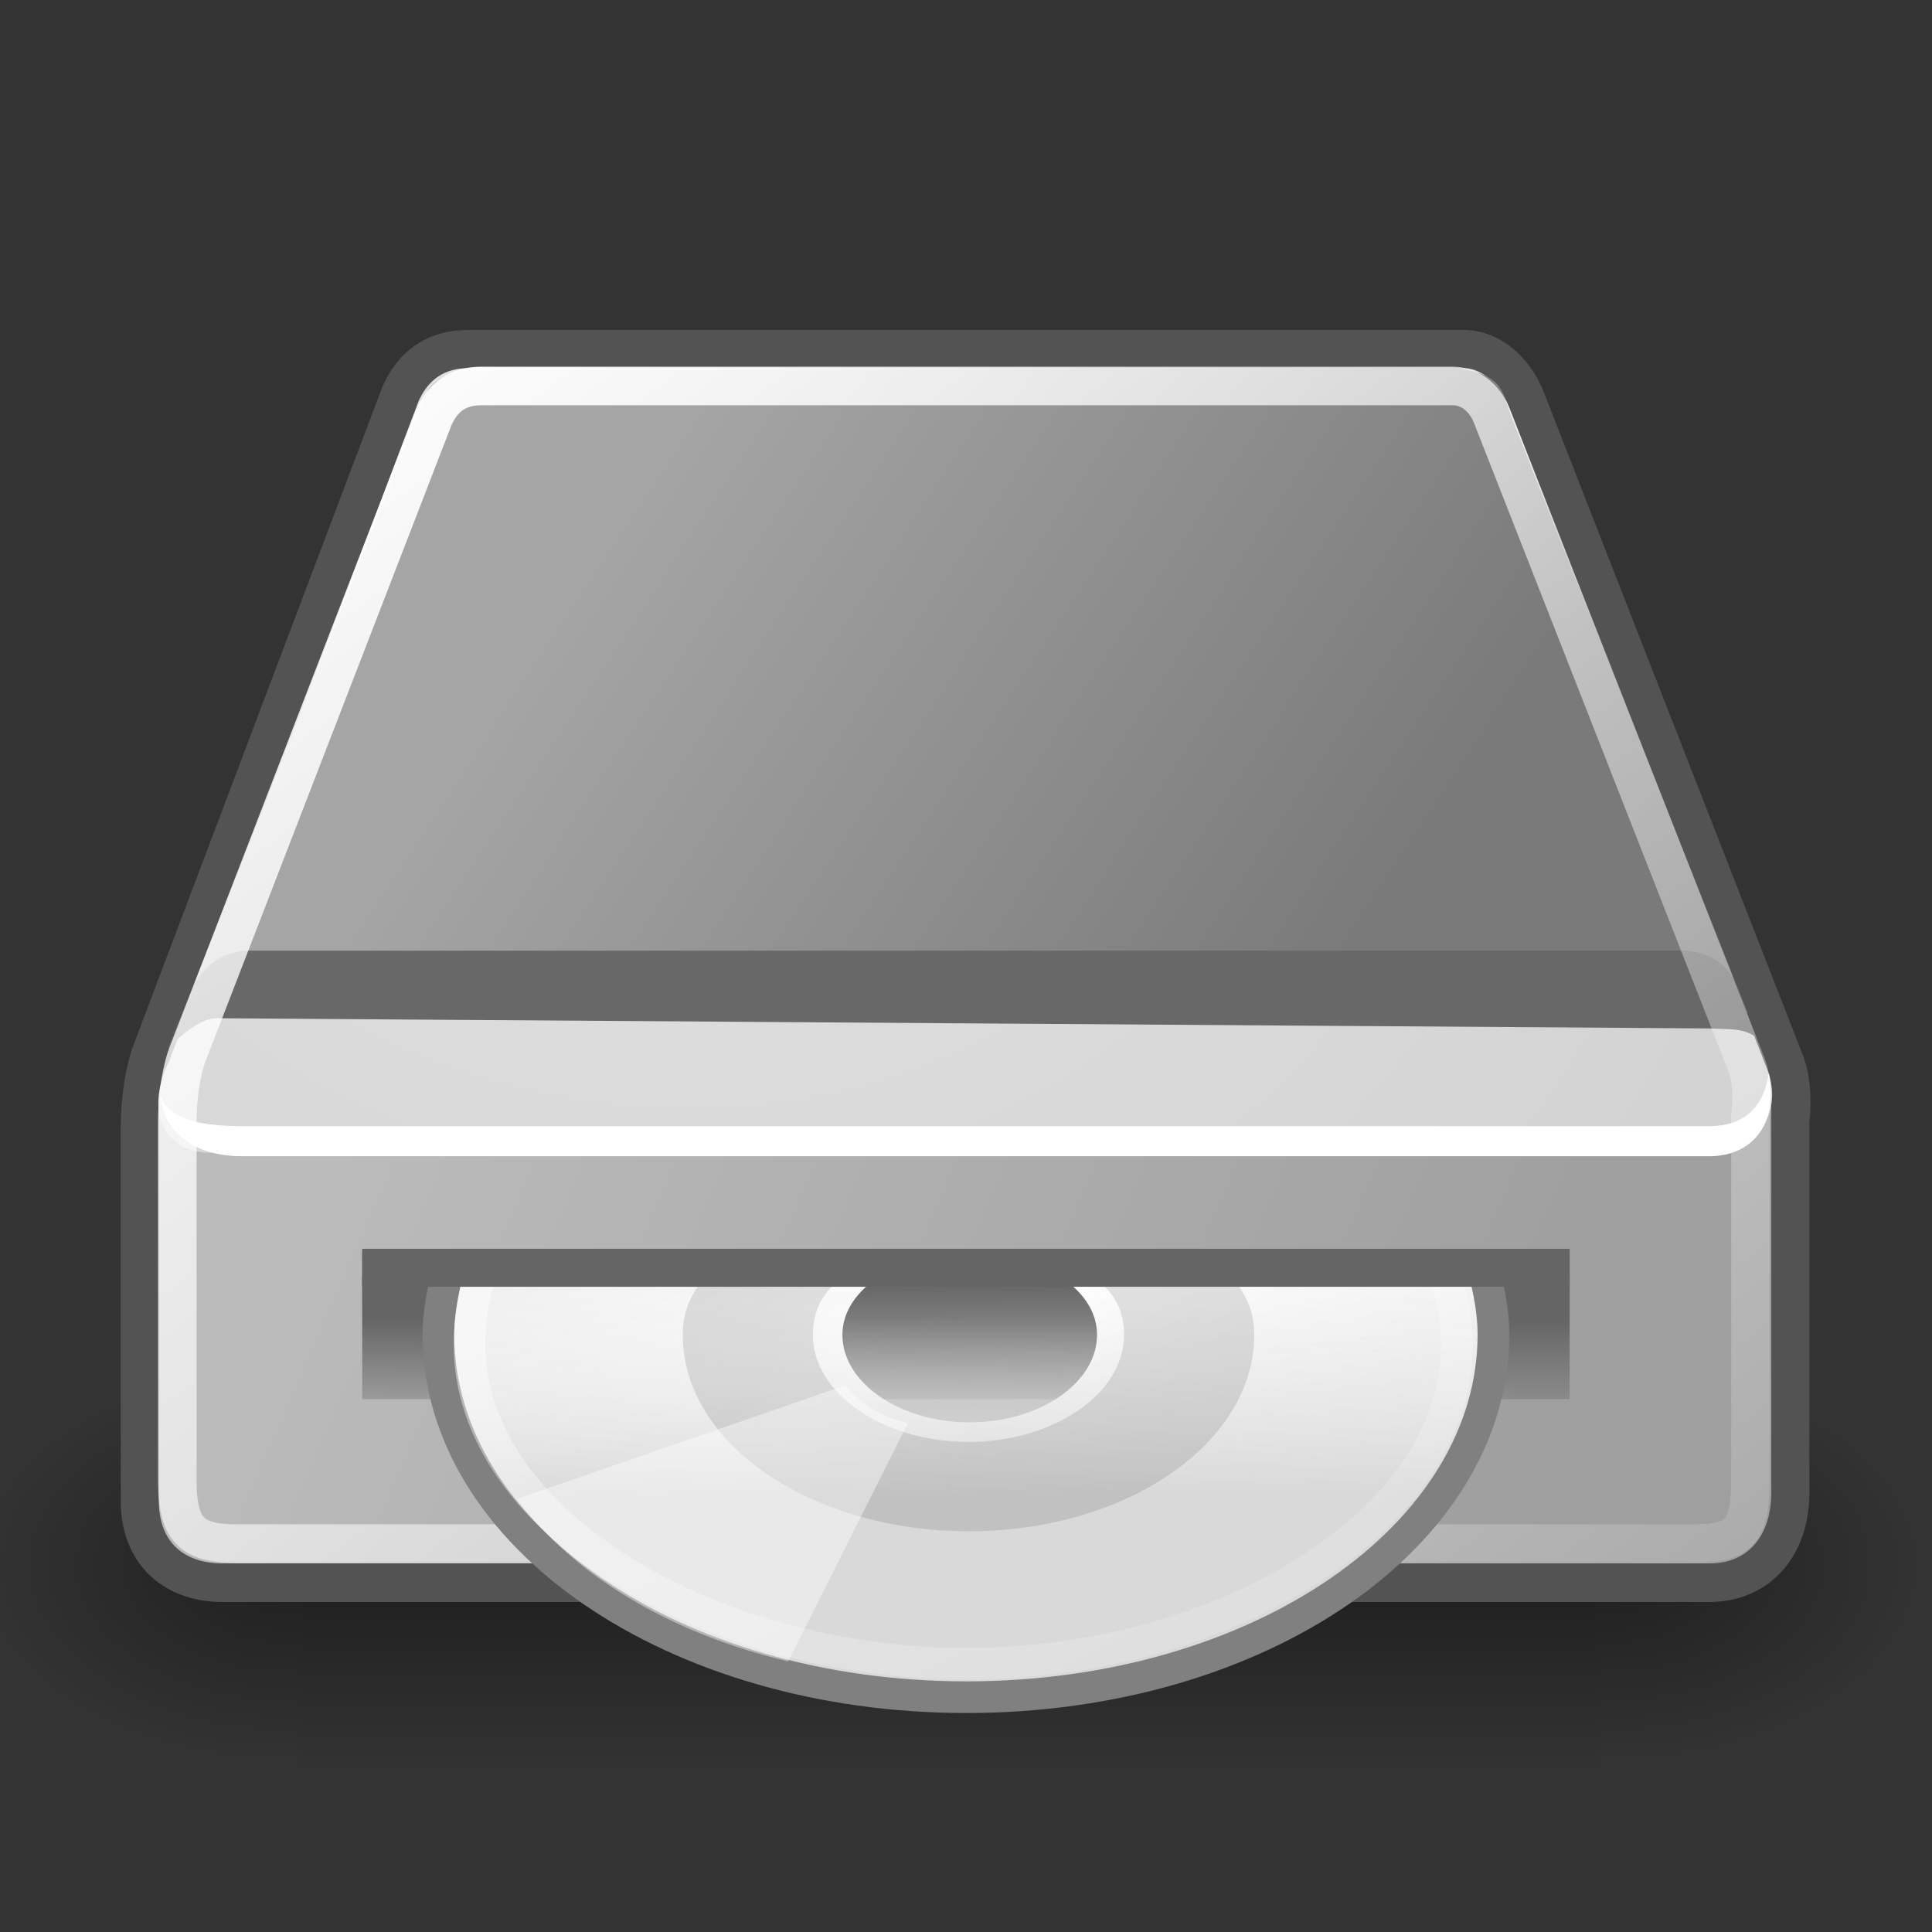 <?xml version="1.0" encoding="UTF-8" standalone="no"?>
<!-- Created with Inkscape (http://www.inkscape.org/) -->

<svg
   width="128"
   height="128"
   viewBox="0 0 33.867 33.867"
   version="1.1"
   id="svg1"
   inkscape:version="1.4.2 (ebf0e940d0, 2025-05-08)"
   sodipodi:docname="drive-optical.svg"
   xmlns:inkscape="http://www.inkscape.org/namespaces/inkscape"
   xmlns:sodipodi="http://sodipodi.sourceforge.net/DTD/sodipodi-0.dtd"
   xmlns:xlink="http://www.w3.org/1999/xlink"
   xmlns="http://www.w3.org/2000/svg"
   xmlns:svg="http://www.w3.org/2000/svg"
   xmlns:rdf="http://www.w3.org/1999/02/22-rdf-syntax-ns#"
   xmlns:cc="http://creativecommons.org/ns#">
  <rect x="0" y="0" width="33.867" height="33.867" fill="#333333" stroke="none"/>
  <sodipodi:namedview
     id="namedview1"
     pagecolor="#ffffff"
     bordercolor="#000000"
     borderopacity="0.25"
     inkscape:showpageshadow="2"
     inkscape:pageopacity="0.0"
     inkscape:pagecheckerboard="0"
     inkscape:deskcolor="#d1d1d1"
     inkscape:document-units="px"
     inkscape:zoom="4"
     inkscape:cx="60.5"
     inkscape:cy="99.125"
     inkscape:window-width="2157"
     inkscape:window-height="1607"
     inkscape:window-x="26"
     inkscape:window-y="23"
     inkscape:window-maximized="0"
     inkscape:current-layer="layer1"
     showgrid="true">
    <inkscape:grid
       id="grid1"
       units="px"
       originx="0"
       originy="0"
       spacingx="0.132"
       spacingy="0.132"
       empcolor="#0099e5"
       empopacity="0.302"
       color="#0099e5"
       opacity="0.149"
       empspacing="4"
       enabled="true"
       visible="true" />
  </sodipodi:namedview>
  <defs
     id="defs1">
    <linearGradient
       id="linearGradient2673">
      <stop
         style="stop-color:#ffffff;stop-opacity:1;"
         offset="0"
         id="stop2675" />
      <stop
         style="stop-color:#6f6f6f;stop-opacity:1;"
         offset="1"
         id="stop2677" />
    </linearGradient>
    <linearGradient
       inkscape:collect="always"
       xlink:href="#linearGradient2681"
       id="linearGradient2687"
       x1="25.785"
       y1="32.363"
       x2="25.785"
       y2="35.67"
       gradientUnits="userSpaceOnUse" />
    <linearGradient
       id="linearGradient2681">
      <stop
         style="stop-color:#000000;stop-opacity:0.475;"
         offset="0"
         id="stop2683" />
      <stop
         style="stop-color:#000000;stop-opacity:0;"
         offset="1"
         id="stop2685" />
    </linearGradient>
    <linearGradient
       gradientUnits="userSpaceOnUse"
       y2="47.621"
       x2="44.096"
       y1="4.433"
       x1="12.378"
       id="linearGradient4260"
       xlink:href="#linearGradient4254"
       inkscape:collect="always"
       gradientTransform="matrix(0.676,0,0,0.676,0.572,1.08)" />
    <linearGradient
       id="linearGradient4254"
       inkscape:collect="always">
      <stop
         id="stop4256"
         offset="0"
         style="stop-color:#ffffff;stop-opacity:1;" />
      <stop
         id="stop4258"
         offset="1"
         style="stop-color:#ffffff;stop-opacity:0;" />
    </linearGradient>
    <linearGradient
       gradientUnits="userSpaceOnUse"
       y2="10.596"
       x2="16.127"
       y1="22.705"
       x1="34.421"
       id="linearGradient5705"
       xlink:href="#linearGradient5699"
       inkscape:collect="always"
       gradientTransform="matrix(0.676,0,0,0.676,0.572,1.043)" />
    <linearGradient
       id="linearGradient5699">
      <stop
         id="stop5701"
         offset="0"
         style="stop-color:#7a7a7a;stop-opacity:1;" />
      <stop
         id="stop5703"
         offset="1"
         style="stop-color:#a5a5a5;stop-opacity:1;" />
    </linearGradient>
    <radialGradient
       gradientUnits="userSpaceOnUse"
       gradientTransform="matrix(0.869,0.528,-0.48,0.79,-1.018,-2.215)"
       r="20.936"
       fy="2.959"
       fx="15.571"
       cy="2.959"
       cx="15.571"
       id="radialGradient4250"
       xlink:href="#linearGradient4244"
       inkscape:collect="always" />
    <linearGradient
       id="linearGradient4244">
      <stop
         id="stop4246"
         offset="0"
         style="stop-color:#e4e4e4;stop-opacity:1;" />
      <stop
         id="stop4248"
         offset="1"
         style="stop-color:#d3d3d3;stop-opacity:1;" />
    </linearGradient>
    <linearGradient
       gradientUnits="userSpaceOnUse"
       y2="40.944"
       x2="36.183"
       y1="28.481"
       x1="7.605"
       id="linearGradient4234"
       xlink:href="#linearGradient4228"
       inkscape:collect="always"
       gradientTransform="matrix(0.676,0,0,0.676,0.572,1.08)" />
    <linearGradient
       id="linearGradient4228">
      <stop
         id="stop4230"
         offset="0"
         style="stop-color:#bbbbbb;stop-opacity:1;" />
      <stop
         id="stop4232"
         offset="1"
         style="stop-color:#9f9f9f;stop-opacity:1;" />
    </linearGradient>
    <linearGradient
       id="linearGradient5048">
      <stop
         style="stop-color:black;stop-opacity:0;"
         offset="0"
         id="stop5050" />
      <stop
         id="stop5056"
         offset="0.5"
         style="stop-color:black;stop-opacity:1;" />
      <stop
         style="stop-color:black;stop-opacity:0;"
         offset="1"
         id="stop5052" />
    </linearGradient>
    <linearGradient
       inkscape:collect="always"
       xlink:href="#linearGradient2681"
       id="linearGradient1"
       gradientUnits="userSpaceOnUse"
       x1="25.785"
       y1="32.363"
       x2="25.785"
       y2="35.67" />
    <linearGradient
       inkscape:collect="always"
       xlink:href="#linearGradient2351"
       id="linearGradient2321"
       x1="24.307"
       y1="33.693"
       x2="24.307"
       y2="37.609"
       gradientUnits="userSpaceOnUse" />
    <linearGradient
       id="linearGradient2351"
       inkscape:collect="always">
      <stop
         id="stop2353"
         offset="0"
         style="stop-color:#656565;stop-opacity:1;" />
      <stop
         id="stop2355"
         offset="1"
         style="stop-color:#656565;stop-opacity:0;" />
    </linearGradient>
    <linearGradient
       inkscape:collect="always"
       xlink:href="#aigrd1"
       id="linearGradient2155"
       gradientUnits="userSpaceOnUse"
       gradientTransform="matrix(0.953,0,0,0.657,1.56,19.024)"
       x1="14.997"
       y1="11.188"
       x2="32.511"
       y2="34.307" />
    <linearGradient
       id="aigrd1"
       gradientUnits="userSpaceOnUse"
       x1="14.997"
       y1="11.188"
       x2="32.511"
       y2="34.307">
      <stop
         offset="0"
         style="stop-color:#EBEBEB"
         id="stop3034" />
      <stop
         offset="0.5"
         style="stop-color:#FFFFFF"
         id="stop3036" />
      <stop
         offset="1"
         style="stop-color:#EBEBEB"
         id="stop3038" />
    </linearGradient>
    <linearGradient
       inkscape:collect="always"
       xlink:href="#linearGradient2345"
       id="linearGradient2343"
       gradientUnits="userSpaceOnUse"
       gradientTransform="matrix(0.795,0,0,0.548,4.954,20.47)"
       x1="26.333"
       y1="34.172"
       x2="26.194"
       y2="21.988" />
    <linearGradient
       id="linearGradient2345">
      <stop
         style="stop-color:#d9d9d9;stop-opacity:1;"
         offset="0"
         id="stop2347" />
      <stop
         style="stop-color:#eeeeee;stop-opacity:0;"
         offset="1"
         id="stop2349" />
    </linearGradient>
    <linearGradient
       inkscape:collect="always"
       xlink:href="#linearGradient4254"
       id="linearGradient2161"
       gradientUnits="userSpaceOnUse"
       gradientTransform="matrix(0.734,0,0,0.506,6.435,21.854)"
       x1="10.502"
       y1="3.61"
       x2="48.799"
       y2="54.698" />
    <linearGradient
       inkscape:collect="always"
       xlink:href="#linearGradient2351"
       id="linearGradient2341"
       gradientUnits="userSpaceOnUse"
       gradientTransform="matrix(1.002,0,0,0.801,-0.009,6.438)"
       x1="24.307"
       y1="32.791"
       x2="24.307"
       y2="34.201" />
    <linearGradient
       inkscape:collect="always"
       xlink:href="#linearGradient5048"
       id="linearGradient6715"
       gradientUnits="userSpaceOnUse"
       gradientTransform="matrix(2.774,0,0,1.97,-1892.179,-872.885)"
       x1="302.857"
       y1="366.648"
       x2="302.857"
       y2="609.505" />
    <radialGradient
       inkscape:collect="always"
       xlink:href="#linearGradient5060"
       id="radialGradient6717"
       gradientUnits="userSpaceOnUse"
       gradientTransform="matrix(2.774,0,0,1.97,-1891.633,-872.885)"
       cx="605.714"
       cy="486.648"
       fx="605.714"
       fy="486.648"
       r="117.143" />
    <linearGradient
       inkscape:collect="always"
       id="linearGradient5060">
      <stop
         style="stop-color:black;stop-opacity:1;"
         offset="0"
         id="stop5062" />
      <stop
         style="stop-color:black;stop-opacity:0;"
         offset="1"
         id="stop5064" />
    </linearGradient>
    <radialGradient
       inkscape:collect="always"
       xlink:href="#linearGradient5060"
       id="radialGradient6719"
       gradientUnits="userSpaceOnUse"
       gradientTransform="matrix(-2.774,0,0,1.97,112.762,-872.885)"
       cx="605.714"
       cy="486.648"
       fx="605.714"
       fy="486.648"
       r="117.143" />
  </defs>
  <g
     inkscape:label="Layer 1"
     inkscape:groupmode="layer"
     id="layer1"
     style="display:inline">
    <g
       transform="matrix(0.017,0,0,0.015,31.769,26.146)"
       id="g6707"
       style="display:inline">
      <rect
         style="color:#000000;display:inline;overflow:visible;visibility:visible;opacity:0.402;fill:url(#linearGradient6715);fill-opacity:1;fill-rule:nonzero;stroke:none;stroke-width:1;stroke-linecap:round;stroke-linejoin:miter;stroke-miterlimit:4;stroke-dasharray:none;stroke-dashoffset:0;stroke-opacity:1;marker:none;marker-start:none;marker-mid:none;marker-end:none"
         id="rect6709"
         width="1339.633"
         height="478.357"
         x="-1559.252"
         y="-150.697" />
      <path
         style="color:#000000;display:inline;overflow:visible;visibility:visible;opacity:0.402;fill:url(#radialGradient6717);fill-opacity:1;fill-rule:nonzero;stroke:none;stroke-width:1;stroke-linecap:round;stroke-linejoin:miter;stroke-miterlimit:4;stroke-dasharray:none;stroke-dashoffset:0;stroke-opacity:1;marker:none;marker-start:none;marker-mid:none;marker-end:none"
         d="m -219.619,-150.68 c 0,0 0,478.331 0,478.331 142.874,0.9 345.4,-107.17 345.4,-239.196 0,-132.027 -159.437,-239.135 -345.4,-239.135 z"
         id="path6711"
         sodipodi:nodetypes="cccc" />
      <path
         sodipodi:nodetypes="cccc"
         id="path6713"
         d="m -1559.252,-150.68 c 0,0 0,478.331 0,478.331 -142.874,0.9 -345.4,-107.17 -345.4,-239.196 0,-132.027 159.437,-239.135 345.4,-239.135 z"
         style="color:#000000;display:inline;overflow:visible;visibility:visible;opacity:0.402;fill:url(#radialGradient6719);fill-opacity:1;fill-rule:nonzero;stroke:none;stroke-width:1;stroke-linecap:round;stroke-linejoin:miter;stroke-miterlimit:4;stroke-dasharray:none;stroke-dashoffset:0;stroke-opacity:1;marker:none;marker-start:none;marker-mid:none;marker-end:none" />
    </g>
    <path
       sodipodi:nodetypes="cccsccccccccc"
       id="path4196"
       d="m 8.197,6.46 c -0.422,0 -0.697,0.196 -0.866,0.57 -3e-6,0 -4.37,11.556 -4.37,11.556 0,0 -0.169,0.454 -0.169,1.203 0,0 0,6.52 0,6.52 0,0.731 0.444,1.098 1.119,1.098 H 29.965 c 0.665,0 1.077,-0.485 1.077,-1.246 v -6.52 c 0,0 0.072,-0.521 -0.063,-0.887 L 26.439,7.136 c -0.125,-0.346 -0.43,-0.668 -0.76,-0.676 z"
       style="display:inline;fill:none;fill-opacity:1;fill-rule:evenodd;stroke:#535353;stroke-width:1.351;stroke-linecap:round;stroke-linejoin:round;stroke-miterlimit:4;stroke-dasharray:none;stroke-opacity:1" />
    <path
       sodipodi:nodetypes="ccccccccc"
       id="path4170"
       d="m 2.784,19.32 0.517,-0.468 25.41,0.042 2.339,0.214 v 7.053 c 0,0.76 -0.41,1.245 -1.076,1.245 H 3.907 c -0.675,0 -1.123,-0.366 -1.123,-1.098 z"
       style="display:inline;fill:url(#linearGradient4234);fill-opacity:1;fill-rule:evenodd;stroke:none;stroke-width:0.689px;stroke-linecap:butt;stroke-linejoin:miter;stroke-opacity:1" />
    <path
       sodipodi:nodetypes="csccccccs"
       id="path3093"
       d="m 2.97,18.589 c -0.483,0.989 -4.16e-4,1.617 0.7,1.617 0,0 26.349,0 26.349,0 0.756,-0.016 1.247,-0.684 0.965,-1.448 L 26.448,7.13 C 26.324,6.784 26.006,6.462 25.676,6.454 H 8.206 c -0.422,0 -0.7,0.205 -0.869,0.579 z"
       style="display:inline;fill:url(#radialGradient4250);fill-opacity:1;fill-rule:evenodd;stroke:none;stroke-width:0.676px;stroke-linecap:butt;stroke-linejoin:miter;stroke-opacity:1" />
    <path
       sodipodi:nodetypes="ccccccc"
       id="path4201"
       d="m 30.004,19.74 c 0,0 -25.754,0 -25.754,0 -0.871,0 -1.292,-0.16 -1.438,-0.527 0.062,0.638 0.588,1.055 1.438,1.055 0,0 25.754,0 25.754,0 0.727,-0.022 1.175,-0.58 1.003,-1.456 -0.091,0.569 -0.39,0.909 -1.003,0.928 z"
       style="display:inline;fill:#ffffff;fill-opacity:1;fill-rule:evenodd;stroke:none;stroke-width:0.676px;stroke-linecap:butt;stroke-linejoin:miter;stroke-opacity:1" />
    <path
       sodipodi:nodetypes="ccccccccc"
       id="path5637"
       d="m 26.479,7.267 c 0,0 4.159,10.498 4.159,10.498 -0.418,-0.269 -0.595,-0.482 -1.013,-0.422 H 4.119 c -0.478,0 -0.954,0.507 -0.954,0.507 L 7.413,7.039 c 0.09,-0.338 0.421,-0.542 0.869,-0.542 l 17.174,-0.06 c 0.896,0.119 0.874,0.411 1.023,0.829 z"
       style="color:#000000;display:inline;overflow:visible;visibility:visible;fill:url(#linearGradient5705);fill-opacity:1;fill-rule:nonzero;stroke:none;stroke-width:0.676;stroke-linecap:butt;stroke-linejoin:miter;stroke-miterlimit:4;stroke-dasharray:none;stroke-dashoffset:0;stroke-opacity:1;marker:none;marker-start:none;marker-mid:none;marker-end:none" />
    <path
       style="display:inline;fill:#686868;fill-opacity:1;fill-rule:evenodd;stroke:none;stroke-width:0.676px;stroke-linecap:butt;stroke-linejoin:miter;stroke-opacity:1"
       d="m 30.778,18.178 c -0.226,-0.158 -0.429,-0.131 -0.804,-0.15 0,0 -26.202,-0.179 -26.202,-0.179 -0.388,0.03 -0.838,0.547 -0.838,0.547 0,0 0.386,-0.946 0.386,-0.946 0,0 0.229,-0.786 1.08,-0.786 0,0 25.127,0 25.127,0 0.488,0.022 0.789,0.29 0.914,0.605 z"
       id="path5697"
       sodipodi:nodetypes="cccsccccc" />
    <path
       style="display:inline;fill:none;fill-opacity:1;fill-rule:evenodd;stroke:url(#linearGradient4260);stroke-width:0.676;stroke-linecap:round;stroke-linejoin:round;stroke-miterlimit:4;stroke-dasharray:none;stroke-opacity:1"
       d="m 8.438,6.766 c -0.407,0 -0.671,0.189 -0.833,0.549 0,0 -4.334,11.209 -4.334,11.209 0,0 -0.163,0.437 -0.163,1.159 0,0 0,6.277 0,6.277 0,0.915 0.3,1.099 1.077,1.099 H 29.648 c 0.894,0 1.037,-0.214 1.037,-1.241 V 19.54 c 0,0 0.069,-0.501 -0.061,-0.854 L 26.169,7.332 c -0.12,-0.333 -0.372,-0.558 -0.69,-0.566 z"
       id="path4252"
       sodipodi:nodetypes="cccsccccccccc" />
    <g
       id="g2142"
       transform="matrix(0.558,0,0,0.411,3.369,8.653)"
       style="display:inline;fill:url(#linearGradient2687);fill-opacity:1">
      <rect
         y="32.363"
         x="5.341"
         height="3.865"
         width="37.931"
         id="rect2151"
         style="color:#000000;display:inline;overflow:visible;visibility:visible;opacity:1;fill:url(#linearGradient1);fill-opacity:1;fill-rule:evenodd;stroke:none;stroke-width:1;stroke-linecap:square;stroke-linejoin:round;stroke-miterlimit:4;stroke-dasharray:none;stroke-dashoffset:0;stroke-opacity:0.424;marker:none;marker-start:none;marker-mid:none;marker-end:none" />
    </g>
    <g
       id="g2142-2"
       transform="matrix(0.558,0,0,0.558,3.369,4.311)"
       style="display:inline">
      <rect
         y="32.363"
         x="5.341"
         height="3.865"
         width="37.931"
         id="rect2151-9"
         style="color:#000000;display:inline;overflow:visible;visibility:visible;opacity:1;fill:url(#linearGradient2321);fill-opacity:1;fill-rule:evenodd;stroke:none;stroke-width:1;stroke-linecap:square;stroke-linejoin:round;stroke-miterlimit:4;stroke-dasharray:none;stroke-dashoffset:0;stroke-opacity:0.424;marker:none;marker-start:none;marker-mid:none;marker-end:none" />
      <path
         style="display:inline;fill:url(#linearGradient2155);fill-rule:nonzero;stroke:none;stroke-miterlimit:4"
         d="m 8.207,31.614 c -0.275,0.831 -0.469,1.703 -0.469,2.594 -1e-6,6.37 7.448,11.469 16.687,11.469 9.24,0 16.656,-5.099 16.656,-11.469 0,-0.887 -0.165,-1.766 -0.438,-2.594 H 25.082 c 1.84,0.245 3.344,1.259 3.344,2.594 0,1.51 -1.809,2.75 -4,2.75 -2.191,0 -4,-1.24 -4,-2.75 10e-7,-1.334 1.504,-2.349 3.344,-2.594 z"
         id="path3040" />
      <path
         style="display:inline;fill:url(#linearGradient2343);fill-rule:nonzero;stroke:#808080;stroke-width:0.994;stroke-miterlimit:4;stroke-opacity:1"
         d="m 8.06,32.097 c -0.172,0.662 -0.325,1.397 -0.325,2.094 0,6.332 7.403,11.4 16.587,11.4 9.184,0 16.556,-5.068 16.556,-11.4 0,-0.697 -0.139,-1.388 -0.311,-2.05 z"
         id="path3049"
         sodipodi:nodetypes="cccccc" />
      <path
         style="display:inline;opacity:0.11;fill-rule:nonzero;stroke:none;stroke-width:0.994;stroke-miterlimit:4"
         d="m 16.729,31.638 c -0.769,0.914 -1.317,1.451 -1.317,2.572 -10e-7,3.452 4.086,6.169 8.976,6.169 5.007,-10e-7 8.976,-2.797 8.976,-6.169 0,-1.138 -0.583,-1.663 -1.352,-2.572 h -5.345 c 1.668,0.54 2.607,1.23 2.607,2.572 1e-6,1.847 -2.209,3.362 -4.887,3.362 -2.678,0 -4.887,-1.515 -4.887,-3.362 0,-1.343 0.914,-2.032 2.583,-2.572 z"
         id="path3051"
         sodipodi:nodetypes="ccccccccccc" />
      <path
         style="display:inline;fill:#ffffff;fill-opacity:0.418;fill-rule:nonzero;stroke:none;stroke-width:0.994;stroke-miterlimit:4;stroke-opacity:1"
         d="m 18.719,44.468 3.766,-7.486 c -0.872,-0.214 -1.539,-0.635 -1.961,-1.189 l -10.316,3.567 c 1.739,2.371 4.766,4.215 8.511,5.108 z"
         id="path4214" />
      <path
         style="display:inline;opacity:0.546;fill:none;fill-rule:nonzero;stroke:url(#linearGradient2161);stroke-width:0.994;stroke-miterlimit:4;stroke-opacity:1"
         d="m 9.115,32.068 c -0.247,0.735 -0.402,1.67 -0.402,2.459 0,5.557 7.549,10.012 15.609,10.012 8.06,-10e-7 15.409,-4.455 15.409,-10.012 -1e-6,-0.79 -0.183,-1.723 -0.43,-2.459 z"
         id="path5264"
         sodipodi:nodetypes="cccccc" />
      <rect
         style="color:#000000;font-family:'Bitstream Vera Sans';display:inline;overflow:visible;visibility:visible;opacity:1;fill:url(#linearGradient2341);fill-opacity:1;fill-rule:evenodd;stroke:none;stroke-width:1.002;stroke-linecap:square;stroke-linejoin:round;stroke-miterlimit:4;stroke-dasharray:none;stroke-dashoffset:0;stroke-opacity:0.424;marker:none;marker-start:none;marker-mid:none;marker-end:none"
         id="rect4963"
         width="37.931"
         height="1.193"
         x="5.341"
         y="31.505" />
    </g>
  </g>
</svg>
